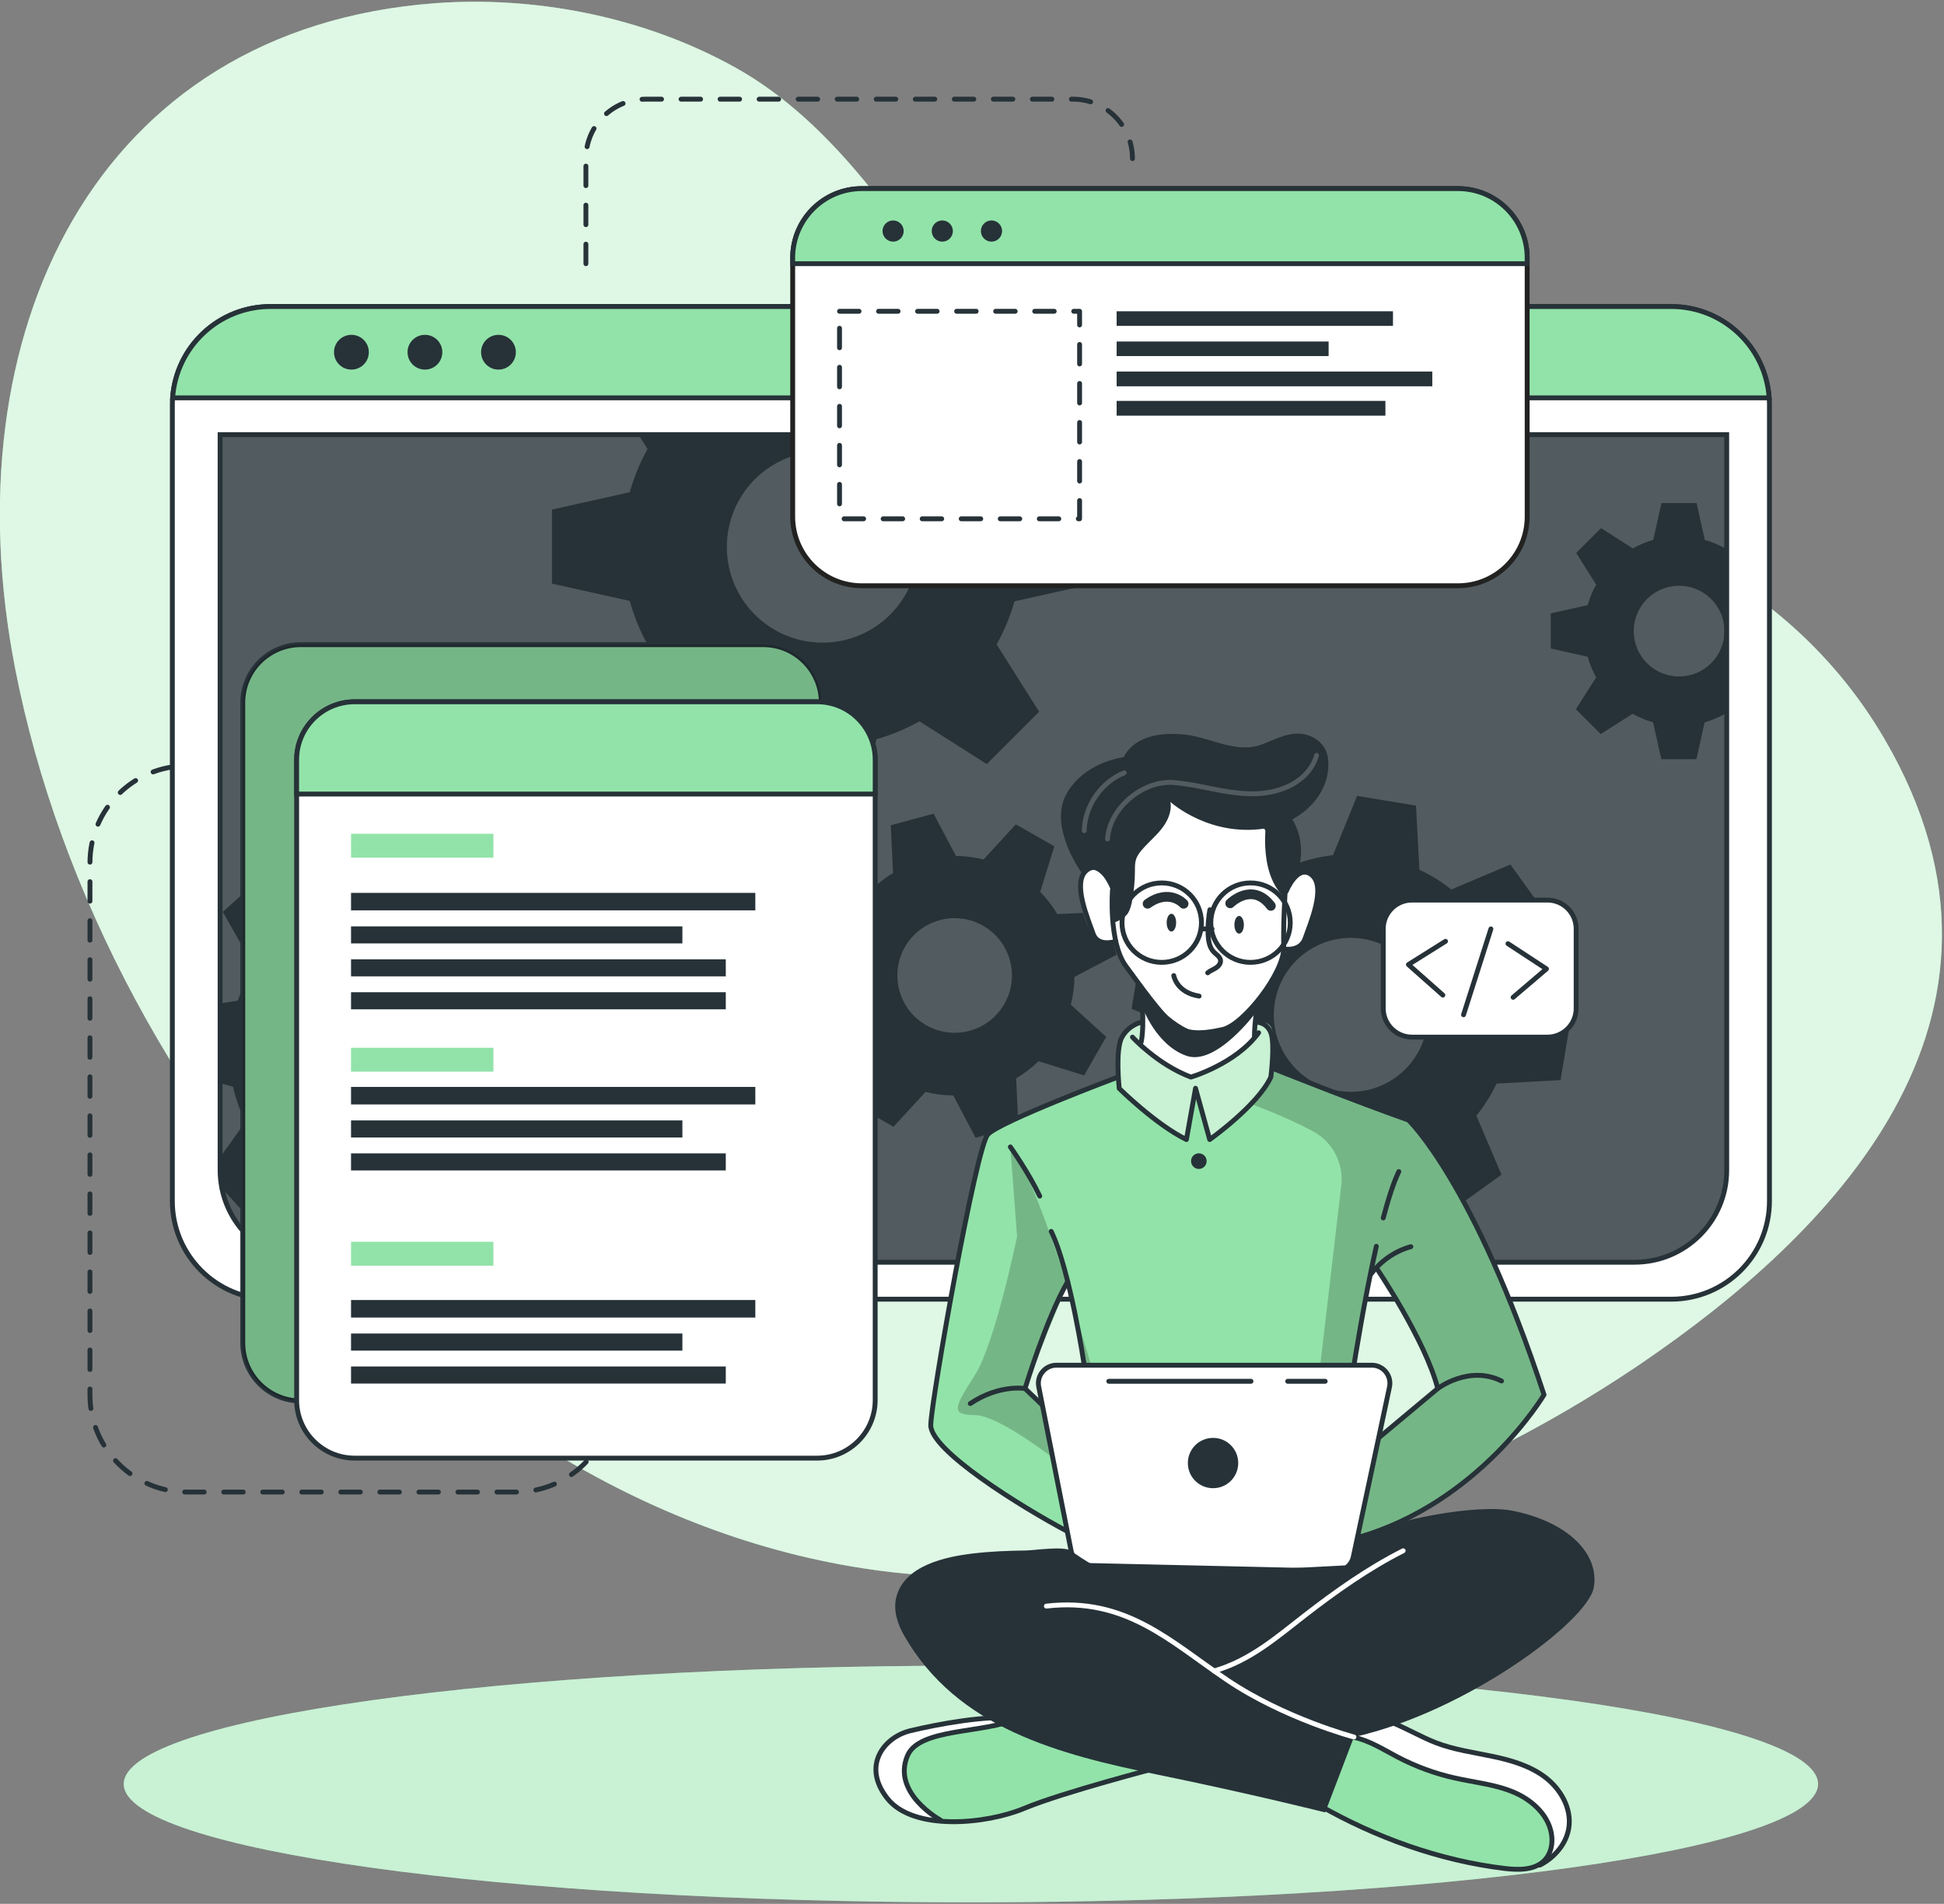 <svg width="3516" height="3444" viewBox="0 0 3516 3444" fill="none" xmlns="http://www.w3.org/2000/svg">
<rect x="0" y="0" width="3516" height="3444" fill="#808080" stroke="none"/>
<g clip-path="url(#clip0_119_2)">
<path d="M3408.4 1336.8C3018.4 669.1 1960.8 906.9 1744.8 582.1C1634.1 415.7 1510.4 222.9 1330.9 122.7C1159.8 27.1 961.4 -7 788.4 5.7C170.8 50.9 -91.1 603.5 27.6 1210.4C185.9 2019.9 903.5 2846.9 1756.1 2852.7C2202 2855.7 2627.6 2696.3 2961.6 2471C2964.07 2469.27 2966.57 2467.57 2969.1 2465.9C3302.6 2238.8 3706.1 1846.7 3408.4 1336.8Z" fill="#92E3A9"/>
<path opacity="0.7" d="M3408.4 1336.8C3018.4 669.1 1960.8 906.9 1744.8 582.1C1634.1 415.7 1510.4 222.9 1330.9 122.7C1159.8 27.1 961.4 -7 788.4 5.7C170.8 50.9 -91.1 603.5 27.6 1210.4C185.9 2019.9 903.5 2846.9 1756.1 2852.7C2202 2855.7 2627.6 2696.3 2961.6 2471C2964.07 2469.27 2966.57 2467.57 2969.1 2465.9C3302.6 2238.8 3706.1 1846.7 3408.4 1336.8Z" fill="white"/>
<path d="M381.5 1385.4H338.2C241.3 1385.4 162.7 1464 162.7 1560.9V2523.6C162.7 2620.5 241.3 2699.1 338.2 2699.1H933C1029.9 2699.1 1108.5 2620.5 1108.5 2523.6" stroke="#263238" stroke-width="8.8" stroke-linecap="round" stroke-linejoin="round" stroke-dasharray="35.3 35.3"/>
<path d="M1059.7 477V286.9C1059.7 227.5 1107.8 179.4 1167.2 179.4H1940.8C2000.1 179.4 2048.2 227.5 2048.2 286.9" stroke="#263238" stroke-width="8.8" stroke-linecap="round" stroke-linejoin="round" stroke-dasharray="35.3 35.3"/>
<path d="M1756 3441.3C908.7 3441.3 223.8 3345.6 223.8 3227.2C223.8 3108.8 908.7 3013.1 1756 3013.1C2603.3 3013.1 3288.2 3108.8 3288.2 3227.2C3288.2 3345.6 2603.3 3441.3 1756 3441.3Z" fill="#92E3A9"/>
<path opacity="0.5" d="M1756 3441.3C908.7 3441.3 223.8 3345.6 223.8 3227.2C223.8 3108.8 908.7 3013.1 1756 3013.1C2603.3 3013.1 3288.2 3108.8 3288.2 3227.2C3288.2 3345.6 2603.3 3441.3 1756 3441.3Z" fill="white"/>
<path d="M3200.3 732.2V2172.7C3200.3 2270.7 3120.8 2350.2 3022.8 2350.2H489.2C391.2 2350.2 311.7 2270.7 311.7 2172.7V732.2C311.7 728 311.9 723.8 312.2 719.7C318.6 627.4 395.4 554.5 489.2 554.5H3022.8C3116.6 554.5 3193.4 627.4 3199.8 719.7C3200.1 723.8 3200.3 728 3200.3 732.2Z" fill="white" stroke="#263238" stroke-width="8.8" stroke-linecap="round" stroke-linejoin="round"/>
<path d="M2956.6 2283.3H564.5C472.6 2283.3 398.1 2208.8 398.1 2116.9V786.2H3123V2116.9C3123 2208.8 3048.5 2283.3 2956.6 2283.3Z" fill="#263238"/>
<path opacity="0.2" d="M3123 786.2V2116.9C3123 2208.8 3049.3 2283.2 2958.5 2283.2H562.6C471.8 2283.2 398.1 2208.8 398.1 2116.9V786.2H3123Z" fill="white"/>
<path d="M3199.8 719.7H312.2C318.6 627.4 395.4 554.5 489.2 554.5H3022.8C3116.6 554.5 3193.4 627.4 3199.8 719.7Z" fill="#92E3A9" stroke="#263238" stroke-width="8.8" stroke-miterlimit="10"/>
<path d="M635.6 668.6C618.2 668.6 604.1 654.5 604.1 637.1C604.1 619.7 618.2 605.7 635.6 605.7C653 605.7 667.1 619.7 667.1 637.1C667.1 654.5 653 668.6 635.6 668.6Z" fill="#263238"/>
<path d="M768.6 668.6C751.2 668.6 737.1 654.5 737.1 637.1C737.1 619.7 751.2 605.7 768.6 605.7C786 605.7 800 619.7 800 637.1C800 654.5 786 668.6 768.6 668.6Z" fill="#263238"/>
<path d="M901.6 668.6C884.2 668.6 870.1 654.5 870.1 637.1C870.1 619.7 884.2 605.7 901.6 605.7C918.9 605.7 933 619.7 933 637.1C933 654.5 918.9 668.6 901.6 668.6Z" fill="#263238"/>
<path d="M3123 786.3V2116.9C3123 2208.7 3048.5 2283.3 2956.5 2283.3H564.5C483.6 2283.3 416.3 2225.6 401.3 2149.2L401.2 2149.1V2148.7C399.2 2138.4 398.1 2127.7 398.1 2116.9V786.3H3123Z" stroke="#263238" stroke-width="8.8" stroke-miterlimit="10"/>
<path fill-rule="evenodd" clip-rule="evenodd" d="M3123 990.4V1293.1L3120.1 1291.2C3108.5 1297.8 3096 1303 3083.1 1306.6L3068.2 1373.3H3004.7L2989.9 1306.6C2976.9 1303 2964.5 1297.8 2952.8 1291.2L2895.1 1327.9L2850.2 1283L2886.9 1225.3C2880.3 1213.6 2875.1 1201 2871.6 1188L2804.8 1173.1V1109.5L2871.6 1094.7C2875.1 1081.8 2880.3 1069.4 2886.9 1057.6L2850.8 1000.3L2895.7 955.4L2953.1 992.1C2964.7 985.5 2977.2 980.3 2990.1 976.8L3005 910H3068.5L3083.4 976.8C3096.3 980.4 3108.7 985.5 3120.4 992.1L3123 990.4ZM3118.9 1141.6C3118.9 1096.2 3082.2 1059.6 3036.9 1059.6C2991.5 1059.6 2954.8 1096.2 2954.8 1141.6C2954.8 1187 2991.5 1223.7 3036.9 1223.7C3082.2 1223.7 3118.9 1187 3118.9 1141.6Z" fill="#263238"/>
<path fill-rule="evenodd" clip-rule="evenodd" d="M1834.8 1087.8C1827.1 1115 1816.2 1141.1 1802.6 1165.8L1879.4 1287.5L1784.7 1382.2L1663 1304.8C1638.4 1318.6 1612.3 1329.5 1585.1 1337.2L1553.6 1477.9H1419.6L1388.4 1337.2C1361.1 1329.5 1334.9 1318.7 1310.2 1304.8L1188.6 1382.2L1093.8 1287.5L1171.2 1165.8C1157.4 1141 1146.6 1114.6 1139.1 1087.1L998.3 1055.7V921.8L1139.1 890.4C1146.6 863.2 1157.4 836.9 1171.2 812.3L1154.8 786.2H1819.6L1802.6 813C1816.3 837.7 1827.1 864 1834.8 891.2L1975.6 922.5V1056.4L1834.8 1087.8ZM1660.7 989.4C1660.7 893.7 1583.3 816.4 1487.6 816.4C1391.9 816.4 1314.6 893.7 1314.6 989.4C1314.6 1085.1 1391.9 1162.5 1487.6 1162.5C1583.3 1162.5 1660.7 1085.1 1660.7 989.4Z" fill="#263238"/>
<path fill-rule="evenodd" clip-rule="evenodd" d="M973.9 1995.3C966.9 2016.6 957.2 2036.9 945.2 2055.9L1001.5 2155.8L922.2 2227L829 2160.5C808.7 2170.5 787.6 2178 765.5 2183L737.6 2283.2V2283.3L734.8 2293.4L628.5 2287.8L627.7 2283.3V2283.2L609.5 2174.8C588.1 2167.5 567.6 2157.6 548.6 2145.4L448.7 2201.8L401.3 2149.2L401.2 2149.1V2148.7L398.1 2093.6L444.1 2029.2C434 2009.1 426.4 1987.8 421.5 1965.9L398.1 1959.3V1815.3L430.3 1810C437.6 1788.7 447.3 1768.4 459.5 1749.4L403 1649.6L482.2 1578.3L575.6 1644.8C595.7 1634.9 616.9 1627.3 638.8 1622.4L669.5 1511.9L775.7 1517.6L794.8 1630.5C816.2 1637.9 836.5 1647.6 855.5 1659.6L955.2 1603.2L1026.5 1682.3L960 1775.8C969.9 1795.9 977.5 1817.2 982.6 1839L1092.7 1870L1087.1 1976.3L973.9 1995.3ZM804.8 1810.2C754 1753.7 666.9 1749.2 610.5 1800C554 1850.8 549.4 1937.8 600.2 1994.3C651.1 2050.8 738.1 2055.3 794.6 2004.5C851 1953.6 855.6 1866.7 804.8 1810.2Z" fill="#263238"/>
<path fill-rule="evenodd" clip-rule="evenodd" d="M2000.7 1875.7L1994.9 1885.8L1960.8 1945.3L1878.3 1919.7C1866.1 1931.6 1852.5 1942 1837.8 1950.7L1838.4 1963.3L1841.8 2037.1L1764.4 2058.1L1724.2 1981.6C1707.2 1981.5 1690.4 1979.4 1673.9 1975.3L1616 2038.3L1546.4 1998.4L1572 1916.3C1560.1 1904.3 1549.8 1890.9 1541.2 1876.3L1454.8 1880.4L1433.7 1802.8L1510.2 1762.6C1510.3 1745.6 1512.4 1728.8 1516.6 1712.4L1452.7 1654.3L1492.6 1584.8L1575.1 1610.2C1587.2 1598.4 1600.7 1588 1615.2 1579.3L1611.1 1492.9L1688.5 1471.9L1728.9 1548.3C1745.8 1548.6 1762.6 1550.7 1779 1554.7L1837.3 1491.2L1906.9 1531L1881.3 1613.5C1893.2 1625.5 1903.6 1639 1912.3 1653.6L1998.5 1649.5L2019.6 1727L1943.3 1767.2C1943.1 1784.2 1940.9 1801.1 1936.8 1817.5L2000.7 1875.7ZM1826.6 1737.4C1811.6 1682.2 1754.7 1649.5 1699.4 1664.6C1644.2 1679.6 1611.5 1736.5 1626.6 1791.8C1641.6 1847 1698.6 1879.7 1753.9 1864.6C1809 1849.6 1841.7 1792.6 1826.6 1737.4Z" fill="#263238"/>
<path fill-rule="evenodd" clip-rule="evenodd" d="M2706.7 1960.2C2696.9 1980.9 2684.7 2000.4 2670.2 2018.2L2715.7 2125L2627.9 2187.9L2541.5 2110.3C2520.2 2118.1 2497.9 2123.3 2475.3 2125.8L2431.8 2232.2L2325.4 2214.7L2319.4 2099.3C2298.9 2089.6 2279.4 2077.5 2261.8 2063.2L2154.9 2108.7L2092.2 2021.1L2169.7 1934.5C2161.8 1913.1 2156.7 1890.9 2154.2 1868.4L2064 1832L2046.6 1825L2064.2 1718.7L2180.1 1712.3C2181.2 1709.8 2182.5 1707.3 2183.7 1704.9C2192.7 1687 2203.6 1670.3 2216.1 1654.6L2170.6 1547.8L2258.3 1485L2344.8 1562.5C2366.2 1554.8 2388.3 1549.6 2410.9 1547L2454.5 1439.8L2561 1457.3L2567.2 1573.3C2587.9 1582.9 2607.2 1594.9 2624.9 1609.1L2731.8 1563.8L2794.6 1651.5L2717.1 1737.8C2724.8 1759.2 2730 1781.5 2732.5 1804.1L2840.2 1847.5L2822.5 1953.8L2706.7 1960.2ZM2556.4 1754.8C2511.6 1692.3 2424.6 1677.8 2362 1722.7C2299.5 1767.4 2285.1 1854.4 2329.9 1916.9C2374.6 1979.5 2461.7 1993.8 2524.2 1949.1C2586.7 1904.4 2601.2 1817.3 2556.4 1754.8Z" fill="#263238"/>
<path d="M439.1 1271.2C439.1 1213.2 486.1 1166.2 544.1 1166.2H1380.5C1438.5 1166.2 1485.5 1213.2 1485.5 1271.2V2429.3C1485.5 2487.3 1438.5 2534.3 1380.5 2534.3H544.1C486.1 2534.3 439.1 2487.3 439.1 2429.3V1271.2Z" fill="#92E3A9" stroke="#263238" stroke-width="8.8" stroke-miterlimit="10"/>
<path opacity="0.2" d="M439.1 1271.2C439.1 1213.2 486.1 1166.2 544.1 1166.2H1380.5C1438.5 1166.2 1485.5 1213.2 1485.5 1271.2V2429.3C1485.5 2487.3 1438.5 2534.3 1380.5 2534.3H544.1C486.1 2534.3 439.1 2487.3 439.1 2429.3V1271.2Z" fill="black"/>
<path d="M536.5 1374.5C536.5 1316.5 583.5 1269.5 641.5 1269.5H1477.9C1535.9 1269.5 1582.9 1316.5 1582.9 1374.5V2532.7C1582.9 2590.6 1535.9 2637.7 1477.9 2637.7H641.5C583.5 2637.7 536.5 2590.6 536.5 2532.7V1374.5Z" fill="white" stroke="#263238" stroke-width="8.8" stroke-linecap="round" stroke-linejoin="round"/>
<path d="M1582.9 1374.4V1436.4H536.5V1374.4C536.5 1316.5 583.5 1269.5 641.4 1269.5H1478C1535.9 1269.5 1582.9 1316.5 1582.9 1374.4Z" fill="#92E3A9" stroke="#263238" stroke-width="8.8" stroke-miterlimit="10"/>
<path d="M634.9 1508.3H892.4V1551.4H634.9V1508.3Z" fill="#92E3A9"/>
<path d="M634.9 1895.4H892.4V1938.6H634.9V1895.4Z" fill="#92E3A9"/>
<path d="M634.9 2246.4H892.4V2289.6H634.9V2246.4Z" fill="#92E3A9"/>
<path d="M634.9 1615.2H1366.1V1646.8H634.9V1615.2Z" fill="#263238"/>
<path d="M634.9 1675.8H1234.2V1706.6H634.9V1675.8Z" fill="#263238"/>
<path d="M634.9 1735.4H1312.7V1766.2H634.9V1735.4Z" fill="#263238"/>
<path d="M634.9 1794.9H1312.7V1825.8H634.9V1794.9Z" fill="#263238"/>
<path d="M634.9 1966.2H1366.1V1997.9H634.9V1966.2Z" fill="#263238"/>
<path d="M634.9 2026.8H1234.2V2057.7H634.9V2026.8Z" fill="#263238"/>
<path d="M634.9 2086.4H1312.7V2117.3H634.9V2086.4Z" fill="#263238"/>
<path d="M634.9 2351.7H1366.1V2383.4H634.9V2351.7Z" fill="#263238"/>
<path d="M634.9 2412.3H1234.2V2443.2H634.9V2412.3Z" fill="#263238"/>
<path d="M634.9 2471.9H1312.7V2502.8H634.9V2471.9Z" fill="#263238"/>
<path d="M1433.7 466.2C1433.7 397.2 1489.7 341.2 1558.7 341.2H2637.1C2706.2 341.2 2762.1 397.2 2762.1 466.2V934.6C2762.1 1003.6 2706.2 1059.6 2637.1 1059.6H1558.7C1489.7 1059.6 1433.7 1003.6 1433.7 934.6V466.2Z" fill="white" stroke="#222221" stroke-width="8.8" stroke-miterlimit="10"/>
<path d="M2762.1 466.4V477H1433.7V466.4C1433.7 397.3 1489.8 341.2 1558.8 341.2H2637.1C2706.2 341.2 2762.1 397.3 2762.1 466.4Z" fill="#92E3A9" stroke="#263238" stroke-width="8.8" stroke-miterlimit="10"/>
<path d="M1628.9 431.5C1621.4 439 1609.3 439 1601.8 431.5C1594.3 424 1594.3 411.9 1601.8 404.4C1609.3 396.9 1621.4 396.9 1628.9 404.4C1636.3 411.9 1636.3 424 1628.9 431.5Z" fill="#263238"/>
<path d="M1717.8 431.5C1710.3 439 1698.2 439 1690.7 431.5C1683.3 424 1683.3 411.9 1690.7 404.4C1698.2 396.9 1710.3 396.9 1717.8 404.4C1725.3 411.9 1725.3 424 1717.8 431.5Z" fill="#263238"/>
<path d="M1806.8 431.5C1799.3 439 1787.2 439 1779.7 431.5C1772.2 424 1772.2 411.9 1779.7 404.4C1787.2 396.9 1799.3 396.9 1806.8 404.4C1814.3 411.9 1814.3 424 1806.8 431.5Z" fill="#263238"/>
<path d="M1518.4 563.1H1952.6V938.5H1518.4V563.1Z" stroke="#263238" stroke-width="8.8" stroke-linecap="round" stroke-linejoin="round" stroke-dasharray="35.3 35.3"/>
<path d="M2019.6 563.1H2519.4V589.5H2019.6V563.1Z" fill="#263238"/>
<path d="M2019.6 617.8H2403V644.1H2019.6V617.8Z" fill="#263238"/>
<path d="M2019.6 672.1H2590.5V698.8H2019.6V672.1Z" fill="#263238"/>
<path d="M2019.6 725.2H2505.7V751.9H2019.6V725.2Z" fill="#263238"/>
<path d="M2130.9 3187.7C2130.9 3187.7 1898.9 3254.3 1866.5 3265.7C1837 3276.1 1757.2 3304.1 1697.3 3295.5C1691.3 3294.6 1685.6 3293.4 1680.1 3291.8C1619.4 3273.7 1592.1 3256.8 1584.2 3218.6C1576.2 3180.3 1606.4 3152.3 1635.6 3134.3C1664.7 3116.3 1822.7 3097.5 1822.7 3097.5L1860.8 3108.7H1860.9L2130.9 3187.7Z" fill="#92E3A9"/>
<path d="M1697.3 3295.5C1691.3 3294.6 1685.6 3293.4 1680.1 3291.8C1619.4 3273.7 1592.1 3256.8 1584.2 3218.6C1576.2 3180.3 1606.4 3152.3 1635.6 3134.3C1664.7 3116.3 1822.7 3097.5 1822.7 3097.5L1860.8 3108.7C1826.3 3124.6 1697.6 3133.5 1669.5 3149.6C1641.5 3165.7 1627.9 3196.2 1644.5 3237.3C1653.3 3259.2 1677 3280.4 1697.3 3295.5Z" fill="white"/>
<path d="M2096 3197.2C2096 3197.2 1921.8 3242.3 1852.7 3271.2C1783.6 3300.1 1651.8 3312.8 1604.8 3253.2C1557.9 3193.6 1599.4 3142.3 1646.3 3130.9C1693.3 3119.5 1788.2 3101.5 1840.1 3108.7" stroke="#263238" stroke-width="8.8" stroke-linecap="round" stroke-linejoin="round"/>
<path d="M1700.7 3292.3C1700.7 3292.3 1612.1 3243.7 1641.5 3175.6C1663.3 3125.3 1781.5 3136.2 1840.1 3108.7" stroke="#263238" stroke-width="8.8" stroke-linecap="round" stroke-linejoin="round"/>
<path d="M2837.5 3306.2C2835.1 3330 2826.7 3352.7 2802.7 3366.9C2786.8 3376.3 2764 3382 2731.4 3381.6C2650.1 3380.5 2497.1 3322.4 2497.1 3322.4L2353.9 3243.2L2428.4 3125.3L2448.8 3093L2501.5 3104.9C2501.5 3104.9 2545.1 3129.6 2588.9 3149.2C2632.8 3168.9 2739.2 3173.1 2776.7 3203.4C2814.2 3233.7 2841.6 3266.7 2837.5 3306.2Z" fill="#92E3A9"/>
<path d="M2837.5 3306.2C2835.1 3330 2826.7 3352.7 2802.7 3366.9C2807.2 3348.4 2810.9 3322.9 2798.7 3295.4C2782.8 3259.5 2730.6 3227.8 2662.2 3222.5C2593.8 3217.2 2541.3 3185.2 2513.8 3170.9C2492.4 3159.7 2447.2 3135.5 2428.4 3125.3L2448.8 3093L2501.5 3104.9C2501.5 3104.9 2545.1 3129.6 2588.9 3149.2C2632.8 3168.9 2739.2 3173.1 2776.7 3203.4C2814.2 3233.7 2841.6 3266.7 2837.5 3306.2Z" fill="white"/>
<path d="M2385.7 3265.4C2487.6 3323.8 2604.2 3365.9 2720.9 3379.9C2746.9 3383.1 2777.2 3383.5 2794.7 3363.9C2804.4 3353 2808 3337.6 2806.7 3323C2803.6 3286.2 2772.7 3257.1 2738.8 3242.5C2704.9 3227.9 2667.4 3224.5 2631.4 3216.4C2595.5 3208.4 2560.7 3195.6 2528.2 3178.6C2502.3 3165.1 2477.2 3148.7 2448.7 3142.7C2420.1 3136.6 2386.1 3144 2370.8 3168.9" stroke="#263238" stroke-width="8.8" stroke-linecap="round" stroke-linejoin="round"/>
<path d="M2785.1 3373.9C2811.5 3360.4 2833.1 3335.5 2837.5 3306.2C2842.7 3271.6 2823 3236.7 2795.2 3215.4C2767.4 3194.1 2732.6 3184.1 2698.3 3177C2664 3169.8 2628.9 3165 2596.3 3152.3C2546.1 3132.7 2496.6 3093.9 2444.5 3107.8" stroke="#263238" stroke-width="8.8" stroke-linecap="round" stroke-linejoin="round"/>
<path fill-rule="evenodd" clip-rule="evenodd" d="M2792.7 2523.1C2683.1 2704.8 2476.4 2781.9 2418.2 2800.6C2408.2 2803.8 2402.5 2805.3 2402.5 2805.3C2402.5 2805.3 2058.1 2815.1 1961 2781.5C1864 2748 1695.1 2618 1683.4 2591.1C1671.6 2564.1 1694.8 2493.5 1707.8 2415C1720.9 2336.7 1761.5 2069.7 1798.2 2043.7C1831.5 2019.9 1988.6 1960.8 2017.4 1950C2020.4 1949 2022 1948.4 2022 1948.4C2022 1948.4 2018.1 1905.1 2029.3 1876.1C2051.3 1840.1 2101.2 1849.3 2101.2 1849.3C2101.2 1849.3 2170.3 1818.6 2207.6 1835.8C2244.9 1852.9 2283.2 1839.6 2296.7 1855.4C2305.8 1866.1 2305 1897.6 2303.5 1916.9C2302.8 1926.3 2301.9 1932.7 2301.9 1932.7L2304.9 1933.9L2547.3 2026.1C2686.5 2174.9 2792.7 2523.1 2792.7 2523.1ZM1962.5 2466.5L1930.1 2322.7L1853.9 2510L1884.3 2536.7C1884.3 2536.7 1874.7 2487.7 1892.5 2475.1C1910.4 2462.6 1962.5 2466.5 1962.5 2466.5ZM2600.4 2511.8C2583.5 2454.9 2489.3 2293.3 2489.3 2293.3L2480.2 2304.2C2480.2 2304.2 2453.3 2442.2 2452.7 2444.9L2448.8 2469.6C2448.8 2469.6 2495 2467.5 2510.5 2488C2525.9 2508.4 2493.4 2598.4 2501.8 2594.1C2497.7 2594.1 2600.4 2511.8 2600.4 2511.8Z" fill="#92E3A9"/>
<path d="M2089.7 1442L1964.7 1574.8C1964.7 1574.8 1947.4 1590.1 1954.3 1628.6C1961.1 1667.1 1977.1 1700.2 1989.1 1702.8C2001.2 1705.3 2018.1 1705.4 2018.1 1705.4C2018.1 1705.4 2044.9 1763.4 2063.9 1786.3C2063.9 1786.3 2070.5 1875.9 2067 1900.8C2067 1900.8 2111.9 1940.1 2154.2 1945.1C2196.6 1950 2261.9 1885.2 2261.9 1885.2L2278.2 1805.8C2278.2 1805.8 2316.5 1747.6 2319.1 1732.1C2321.8 1716.6 2339.3 1720.5 2347.9 1712.9C2356.5 1705.2 2376.5 1671 2379.8 1638.7C2383.1 1606.4 2383.3 1569.3 2345.8 1580.2C2313.2 1571.4 2333.6 1502.6 2333.6 1502.6L2276.4 1452.2L2089.7 1442Z" fill="white"/>
<path opacity="0.5" d="M2304.9 1933.9C2303 1939 2300.9 1943.9 2298.5 1948.4C2277.8 1987.3 2187.9 2061.4 2187.9 2061.4L2160.7 1977.8L2145.8 2061.4C2115.8 2048.3 2024.3 1969 2024.3 1969C2024.3 1969 2021.2 1961.6 2017.4 1950C2020.4 1949 2022 1948.4 2022 1948.4C2022 1948.4 2018.1 1905.1 2029.3 1876.1C2051.3 1840.1 2101.2 1849.3 2101.2 1849.3C2101.2 1849.3 2170.3 1818.6 2207.6 1835.8C2244.9 1852.9 2283.2 1839.6 2296.7 1855.4C2310.2 1871.2 2301.9 1932.7 2301.9 1932.7L2304.9 1933.9Z" fill="white"/>
<path opacity="0.2" fill-rule="evenodd" clip-rule="evenodd" d="M2792.7 2523.1C2683.1 2704.8 2476.4 2781.9 2418.2 2800.6L2362.9 2743.2L2381.2 2526.3L2425.9 2144.3C2430.5 2104.2 2410.1 2065.4 2374.5 2046.4C2323.3 2018.9 2262.7 1997.1 2262.7 1997.1L2298.5 1948.4L2303.5 1916.9C2302.8 1926.3 2301.9 1932.7 2301.9 1932.7L2304.9 1933.9L2547.3 2026.1C2686.5 2174.9 2792.7 2523.1 2792.7 2523.1ZM2600.4 2511.8C2583.5 2454.9 2489.3 2293.3 2489.3 2293.3L2480.2 2304.2C2480.2 2304.2 2453.3 2442.2 2452.7 2444.9L2448.8 2469.6C2448.8 2469.6 2495 2467.5 2510.5 2488C2525.9 2508.4 2493.4 2598.4 2501.8 2594.1C2497.7 2594.1 2600.4 2511.8 2600.4 2511.8Z" fill="black"/>
<path opacity="0.2" fill-rule="evenodd" clip-rule="evenodd" d="M1908.2 2574.2L1916.6 2646.6C1916.6 2646.6 1807.8 2559.8 1763 2559.8C1718.3 2559.8 1726.2 2545.5 1763 2488C1799.8 2430.5 1839.5 2236.9 1839.5 2236.9L1827.4 2074.8C1861.9 2117.2 1908.2 2255.9 1929.6 2323.9L1853.9 2510L1884.3 2536.7C1884.3 2536.7 1874.7 2487.7 1892.5 2475.1C1910.4 2462.6 1962.5 2466.5 1962.5 2466.5L1932.3 2332.5C1937.9 2350.7 1941.3 2362.1 1941.3 2362.1L1978.9 2488L1908.2 2574.2ZM1930.1 2322.7L1929.6 2323.9C1930.6 2326.9 1931.5 2329.73 1932.3 2332.4L1930.1 2322.7Z" fill="black"/>
<path d="M2063.9 1786.3C2063.9 1786.3 2070.8 1854.2 2063.9 1885.2" stroke="#263238" stroke-width="8.8" stroke-linecap="round" stroke-linejoin="round"/>
<path d="M2268.9 1876.1C2268.9 1876.1 2268.5 1843 2276.4 1811.2" stroke="#263238" stroke-width="8.8" stroke-linecap="round" stroke-linejoin="round"/>
<path d="M2287.1 1492.7C2287.1 1492.7 2328.1 1544.3 2326 1583.3C2323.9 1622.2 2320.8 1668.6 2321.8 1713.9C2322.9 1759.2 2249.1 1854 2211.2 1862.4C2173.3 1870.8 2140.6 1872.9 2116.4 1848.7C2092.2 1824.5 2067.9 1790.8 2036.3 1747.6C2004.7 1704.4 2012.1 1609.6 2012.1 1609.6" stroke="#263238" stroke-width="8.8" stroke-linecap="round" stroke-linejoin="round"/>
<path d="M2188.2 1645.7C2185.7 1659.9 2184.6 1674.3 2185 1688.6C2185.3 1700.7 2187.1 1713.7 2195.5 1722.3C2200 1726.9 2206.6 1730.6 2207.5 1737C2208.3 1742.7 2203.9 1747.9 2199.1 1751C2194.2 1754.1 2188.6 1756 2184.3 1759.8" stroke="#263238" stroke-width="8.8" stroke-linecap="round" stroke-linejoin="round"/>
<path d="M2122.9 1764.8C2122.9 1764.8 2127.7 1795.4 2168.7 1801.9" stroke="#263238" stroke-width="8.8" stroke-linecap="round" stroke-linejoin="round"/>
<path d="M2118.7 1685.1C2113.9 1685.1 2110.1 1677.9 2110.1 1669.1C2110.1 1660.2 2113.9 1653 2118.7 1653C2123.4 1653 2127.2 1660.2 2127.2 1669.1C2127.2 1677.9 2123.4 1685.1 2118.7 1685.1Z" fill="#263238"/>
<path d="M2241.1 1688.9C2236.4 1688.9 2232.6 1681.8 2232.6 1672.9C2232.6 1664 2236.4 1656.9 2241.1 1656.9C2245.9 1656.9 2249.7 1664 2249.7 1672.9C2249.7 1681.8 2245.9 1688.9 2241.1 1688.9Z" fill="#263238"/>
<path d="M2225 1634.1C2225 1634.1 2264.8 1594.3 2298.5 1638.7" stroke="#263238" stroke-width="17.6" stroke-linecap="round" stroke-linejoin="round"/>
<path d="M2140.7 1634.9C2140.7 1634.9 2115.5 1606.5 2075.6 1634.9" stroke="#263238" stroke-width="17.6" stroke-linecap="round" stroke-linejoin="round"/>
<path d="M2067 1823.6C2067 1823.6 2091.4 1890.8 2145.8 1909.9C2200.3 1929 2272.6 1830 2272.6 1830L2268.9 1817.1C2268.9 1817.1 2221.5 1878.7 2168.7 1868.2C2116 1857.7 2063.9 1786.3 2063.9 1786.3L2067 1823.6Z" fill="#263238"/>
<path d="M2018.1 1702.8C2018.1 1702.8 1985.6 1714.2 1977 1688.9C1968.4 1663.6 1938.8 1597 1964.7 1574.8C1990.6 1552.6 2011.4 1604.1 2011.4 1604.1" stroke="#263238" stroke-width="8.8" stroke-linecap="round" stroke-linejoin="round"/>
<path d="M2321.8 1716.6C2321.8 1716.6 2351.9 1722.6 2360.6 1697.3C2369.2 1672 2398.8 1605.4 2372.9 1583.2C2347 1561 2326.2 1612.5 2326.2 1612.5" stroke="#263238" stroke-width="8.8" stroke-linecap="round" stroke-linejoin="round"/>
<path d="M2011.4 1669.1C2020.4 1668.6 2035.1 1659.9 2039.9 1652.2C2044.6 1644.6 2046.6 1635.6 2048.1 1626.7C2051.1 1609.7 2052.6 1592.5 2052.7 1575.2C2052.7 1568.5 2052.5 1561.6 2054.5 1555.2C2056.5 1548.4 2060.8 1542.6 2065.3 1537.3C2076.7 1524 2090.3 1512.8 2101.1 1499.1C2111.9 1485.3 2119.8 1467.9 2116.9 1450.7C2116.9 1450.7 2190.5 1518 2296.7 1497.2C2353.8 1486 2408.7 1435.8 2402 1372.8C2399.6 1350.4 2383.1 1334.3 2361.7 1328.9C2333.5 1321.9 2308.1 1337 2282.5 1346.6C2235.8 1364.2 2190.2 1334 2143 1328.9C2102.7 1324.6 2053.2 1329.6 2032.2 1369.7C2032.2 1369.7 1959.8 1378.2 1928.1 1437.7C1896.4 1497.1 1956.7 1579.5 1956.7 1579.5C1956.7 1579.5 1980.9 1550.1 2012.1 1609.6L2011.4 1669.1Z" fill="#263238"/>
<path d="M2291.6 1477.4C2291.6 1477.4 2272.9 1575 2321.8 1622.3C2321.8 1622.3 2332.5 1593 2343.3 1585.8C2343.3 1585.8 2370.5 1534.2 2334.7 1477.4C2299 1420.7 2291.6 1477.4 2291.6 1477.4Z" fill="#263238"/>
<path opacity="0.2" d="M2381.1 1366.4C2373.9 1393.3 2351.2 1414.1 2325.4 1424.6C2257.5 1452.2 2191.6 1421.6 2123.7 1415.6C2068.2 1410.7 2007 1460.7 2003.1 1517.7" stroke="white" stroke-width="8.8" stroke-linecap="round" stroke-linejoin="round"/>
<path opacity="0.2" d="M1961 1502.6C1962 1457.8 1991.7 1414.8 2033.3 1398" stroke="white" stroke-width="8.8" stroke-linecap="round" stroke-linejoin="round"/>
<path d="M2048.2 1876.1C2048.2 1876.1 2092.9 1925.4 2153.9 1948.4C2153.9 1948.4 2235.1 1924.8 2276.4 1868.2" stroke="#263238" stroke-width="8.8" stroke-linecap="round" stroke-linejoin="round"/>
<path d="M2101.2 1740.9C2061.4 1740.9 2029.3 1708.8 2029.3 1669.1C2029.3 1629.3 2061.4 1597.2 2101.2 1597.2C2140.9 1597.2 2173 1629.3 2173 1669.1C2173 1708.8 2140.9 1740.9 2101.2 1740.9Z" stroke="#263238" stroke-width="8.8" stroke-linecap="round" stroke-linejoin="round"/>
<path d="M2261.7 1740.9C2222 1740.9 2189.9 1708.8 2189.9 1669.1C2189.9 1629.3 2222 1597.2 2261.7 1597.2C2301.5 1597.2 2333.6 1629.3 2333.6 1669.1C2333.6 1708.8 2301.5 1740.9 2261.7 1740.9Z" stroke="#263238" stroke-width="8.8" stroke-linecap="round" stroke-linejoin="round"/>
<path d="M2063.9 1849.3C2063.9 1849.3 2042 1853.7 2029.3 1876.1C2016.6 1898.5 2024.3 1969 2024.3 1969C2024.3 1969 2089.9 2034 2145.8 2061.4L2162.3 1968.6L2187.9 2061.4C2187.9 2061.4 2274.5 2000.1 2298.5 1948.4C2298.5 1948.4 2306.3 1888 2298.5 1868.2C2290.7 1848.4 2272.6 1849.3 2272.6 1849.3" stroke="#263238" stroke-width="8.8" stroke-linecap="round" stroke-linejoin="round"/>
<path d="M1961 2469.6C1961 2469.6 1935.4 2297.6 1901.2 2227.5" stroke="#263238" stroke-width="8.8" stroke-linecap="round" stroke-linejoin="round"/>
<path d="M1827.4 2074.8C1827.4 2074.8 1859.8 2120.3 1880.5 2163.7" stroke="#263238" stroke-width="8.8" stroke-linecap="round" stroke-linejoin="round"/>
<path d="M2501.8 2203.2C2510.9 2168.9 2520.5 2138.9 2530 2119.3" stroke="#263238" stroke-width="8.8" stroke-linecap="round" stroke-linejoin="round"/>
<path d="M2448.8 2469.6C2448.8 2469.6 2467.3 2351.7 2489.3 2254.5" stroke="#263238" stroke-width="8.8" stroke-linecap="round" stroke-linejoin="round"/>
<path d="M2480.2 2304.1C2497.8 2280.6 2523.4 2263.1 2551.7 2255.2" stroke="#263238" stroke-width="8.8" stroke-linecap="round" stroke-linejoin="round"/>
<path d="M2302 1932.7C2302 1932.7 2451.1 1992.3 2547.3 2026.1C2547.3 2026.1 2665.7 2137.5 2792.6 2523.1C2792.6 2523.1 2676.3 2718.8 2455 2781.5" stroke="#263238" stroke-width="8.8" stroke-linecap="round" stroke-linejoin="round"/>
<path d="M2493.5 2601.1L2600.4 2511.8C2600.4 2511.8 2656.9 2468.8 2715.7 2498.2" stroke="#263238" stroke-width="8.8" stroke-linecap="round" stroke-linejoin="round"/>
<path d="M2489.3 2293.4C2489.3 2293.4 2577.7 2423.6 2600.4 2511.8" stroke="#263238" stroke-width="8.8" stroke-linecap="round" stroke-linejoin="round"/>
<path d="M1885.2 2541.7L1853.9 2511.8C1853.9 2511.8 1807.5 2503.7 1754.9 2539" stroke="#263238" stroke-width="8.8" stroke-linecap="round" stroke-linejoin="round"/>
<path d="M1853.9 2511.8C1853.9 2511.8 1892.8 2384.2 1931.1 2318.3" stroke="#263238" stroke-width="8.8" stroke-linecap="round" stroke-linejoin="round"/>
<path d="M2022 1948.4C2022 1948.4 1807.5 2028.9 1786.5 2052.3C1765.4 2075.7 1685.5 2525.9 1683.4 2577.4C1681.5 2623.4 1848.6 2726.9 1931.1 2770.5" stroke="#263238" stroke-width="8.8" stroke-linecap="round" stroke-linejoin="round"/>
<path d="M2501.8 1680.2C2501.8 1651.5 2525.1 1628.2 2553.8 1628.2H2798.7C2827.5 1628.2 2850.7 1651.5 2850.7 1680.2V1824.1C2850.7 1852.8 2827.5 1876.1 2798.7 1876.1H2553.8C2525.1 1876.1 2501.8 1852.8 2501.8 1824.1V1680.2Z" fill="white" stroke="#263238" stroke-width="8.8" stroke-linecap="round" stroke-linejoin="round"/>
<path d="M2614.4 1702.8L2547.3 1744.9L2609.6 1800.1" stroke="#263238" stroke-width="8.8" stroke-linecap="round" stroke-linejoin="round"/>
<path d="M2736.7 1804.1L2797 1752.7L2727.4 1707.1" stroke="#263238" stroke-width="8.8" stroke-linecap="round" stroke-linejoin="round"/>
<path d="M2647 1835.7L2696.5 1680.4" stroke="#263238" stroke-width="8.8" stroke-linecap="round" stroke-linejoin="round"/>
<path d="M2168.3 2114.6C2160.5 2114.6 2154.2 2108.2 2154.2 2100.4C2154.2 2092.6 2160.5 2086.3 2168.3 2086.3C2176.1 2086.3 2182.4 2092.6 2182.4 2100.4C2182.4 2108.2 2176.1 2114.6 2168.3 2114.6Z" fill="#263238"/>
<path d="M2430.6 2854.2H1942.4C1936.1 2854.2 1931 2849.1 1931 2842.8C1931 2836.4 1936.1 2831.3 1942.4 2831.3H2430.6C2436.9 2831.3 2442 2836.4 2442 2842.8C2442 2849.1 2436.9 2854.2 2430.6 2854.2Z" fill="#263238"/>
<path d="M2447.6 2816.3L2513.1 2509.1C2517.4 2488.7 2501.9 2469.6 2481.1 2469.6H1910.8C1890.2 2469.6 1874.7 2488.4 1878.7 2508.6L1937.3 2805.6C1940.3 2820.6 1953.3 2831.6 1968.7 2831.9L2414.9 2842.1C2430.6 2842.5 2444.4 2831.6 2447.6 2816.3Z" fill="white" stroke="#263238" stroke-width="8.8" stroke-linecap="round" stroke-linejoin="round"/>
<path d="M2194 2692.1C2168.8 2692.1 2148.4 2671.8 2148.4 2646.6C2148.4 2621.4 2168.8 2601.1 2194 2601.1C2219.2 2601.1 2239.5 2621.4 2239.5 2646.6C2239.5 2671.8 2219.2 2692.1 2194 2692.1Z" fill="#263238"/>
<path d="M2329 2498.7H2396.8" stroke="#263238" stroke-width="8.8" stroke-linecap="round" stroke-linejoin="round"/>
<path d="M2005.4 2498.7H2262.6" stroke="#263238" stroke-width="8.8" stroke-linecap="round" stroke-linejoin="round"/>
<path d="M2448.8 3142.2L2396.8 3278.6C2396.8 3278.6 2264.2 3245.2 2094.3 3210.4C1916.7 3174 1731.1 3126.9 1634.9 2958C1623.2 2937.5 1615.4 2913.1 1620.9 2890.1C1634.8 2831.8 1710.6 2815.9 1760.6 2810.1C1792 2806.4 1823.7 2805.2 1855.3 2804.8C1871.4 2804.6 1924.5 2796.1 1937.3 2805.6C1937.3 2805.6 1970.7 2830.1 1999.1 2842.2C2027.5 2854.2 2442 2831.3 2442 2831.3C2442 2831.3 2454.3 2805.3 2455 2781.5C2520.2 2748.4 2671.1 2720.4 2734.9 2732.8C2835.1 2752.3 2893.6 2810.7 2882.5 2872C2871.3 2933.3 2650.1 3097.6 2448.8 3142.2Z" fill="#263238"/>
<path d="M2448.8 3142.2C2448.8 3142.2 2322.7 3108.7 2219.6 3039.1C2116.6 2969.5 2036.1 2888.7 1892.5 2905.4" stroke="white" stroke-width="8.8" stroke-linecap="round" stroke-linejoin="round"/>
<path d="M2195.9 3022.7C2261 3004 2308.8 2961.9 2361 2921.4C2416.3 2878.6 2474.8 2837.1 2537.8 2805.3" stroke="white" stroke-width="8.8" stroke-linecap="round" stroke-linejoin="round"/>
<path d="M2173 1680.4H2192.1" stroke="#263238" stroke-width="8.8" stroke-linecap="round" stroke-linejoin="round"/>
</g>
<defs>
<clipPath id="clip0_119_2">
<rect width="3516" height="3444" fill="white"/>
</clipPath>
</defs>
</svg>

